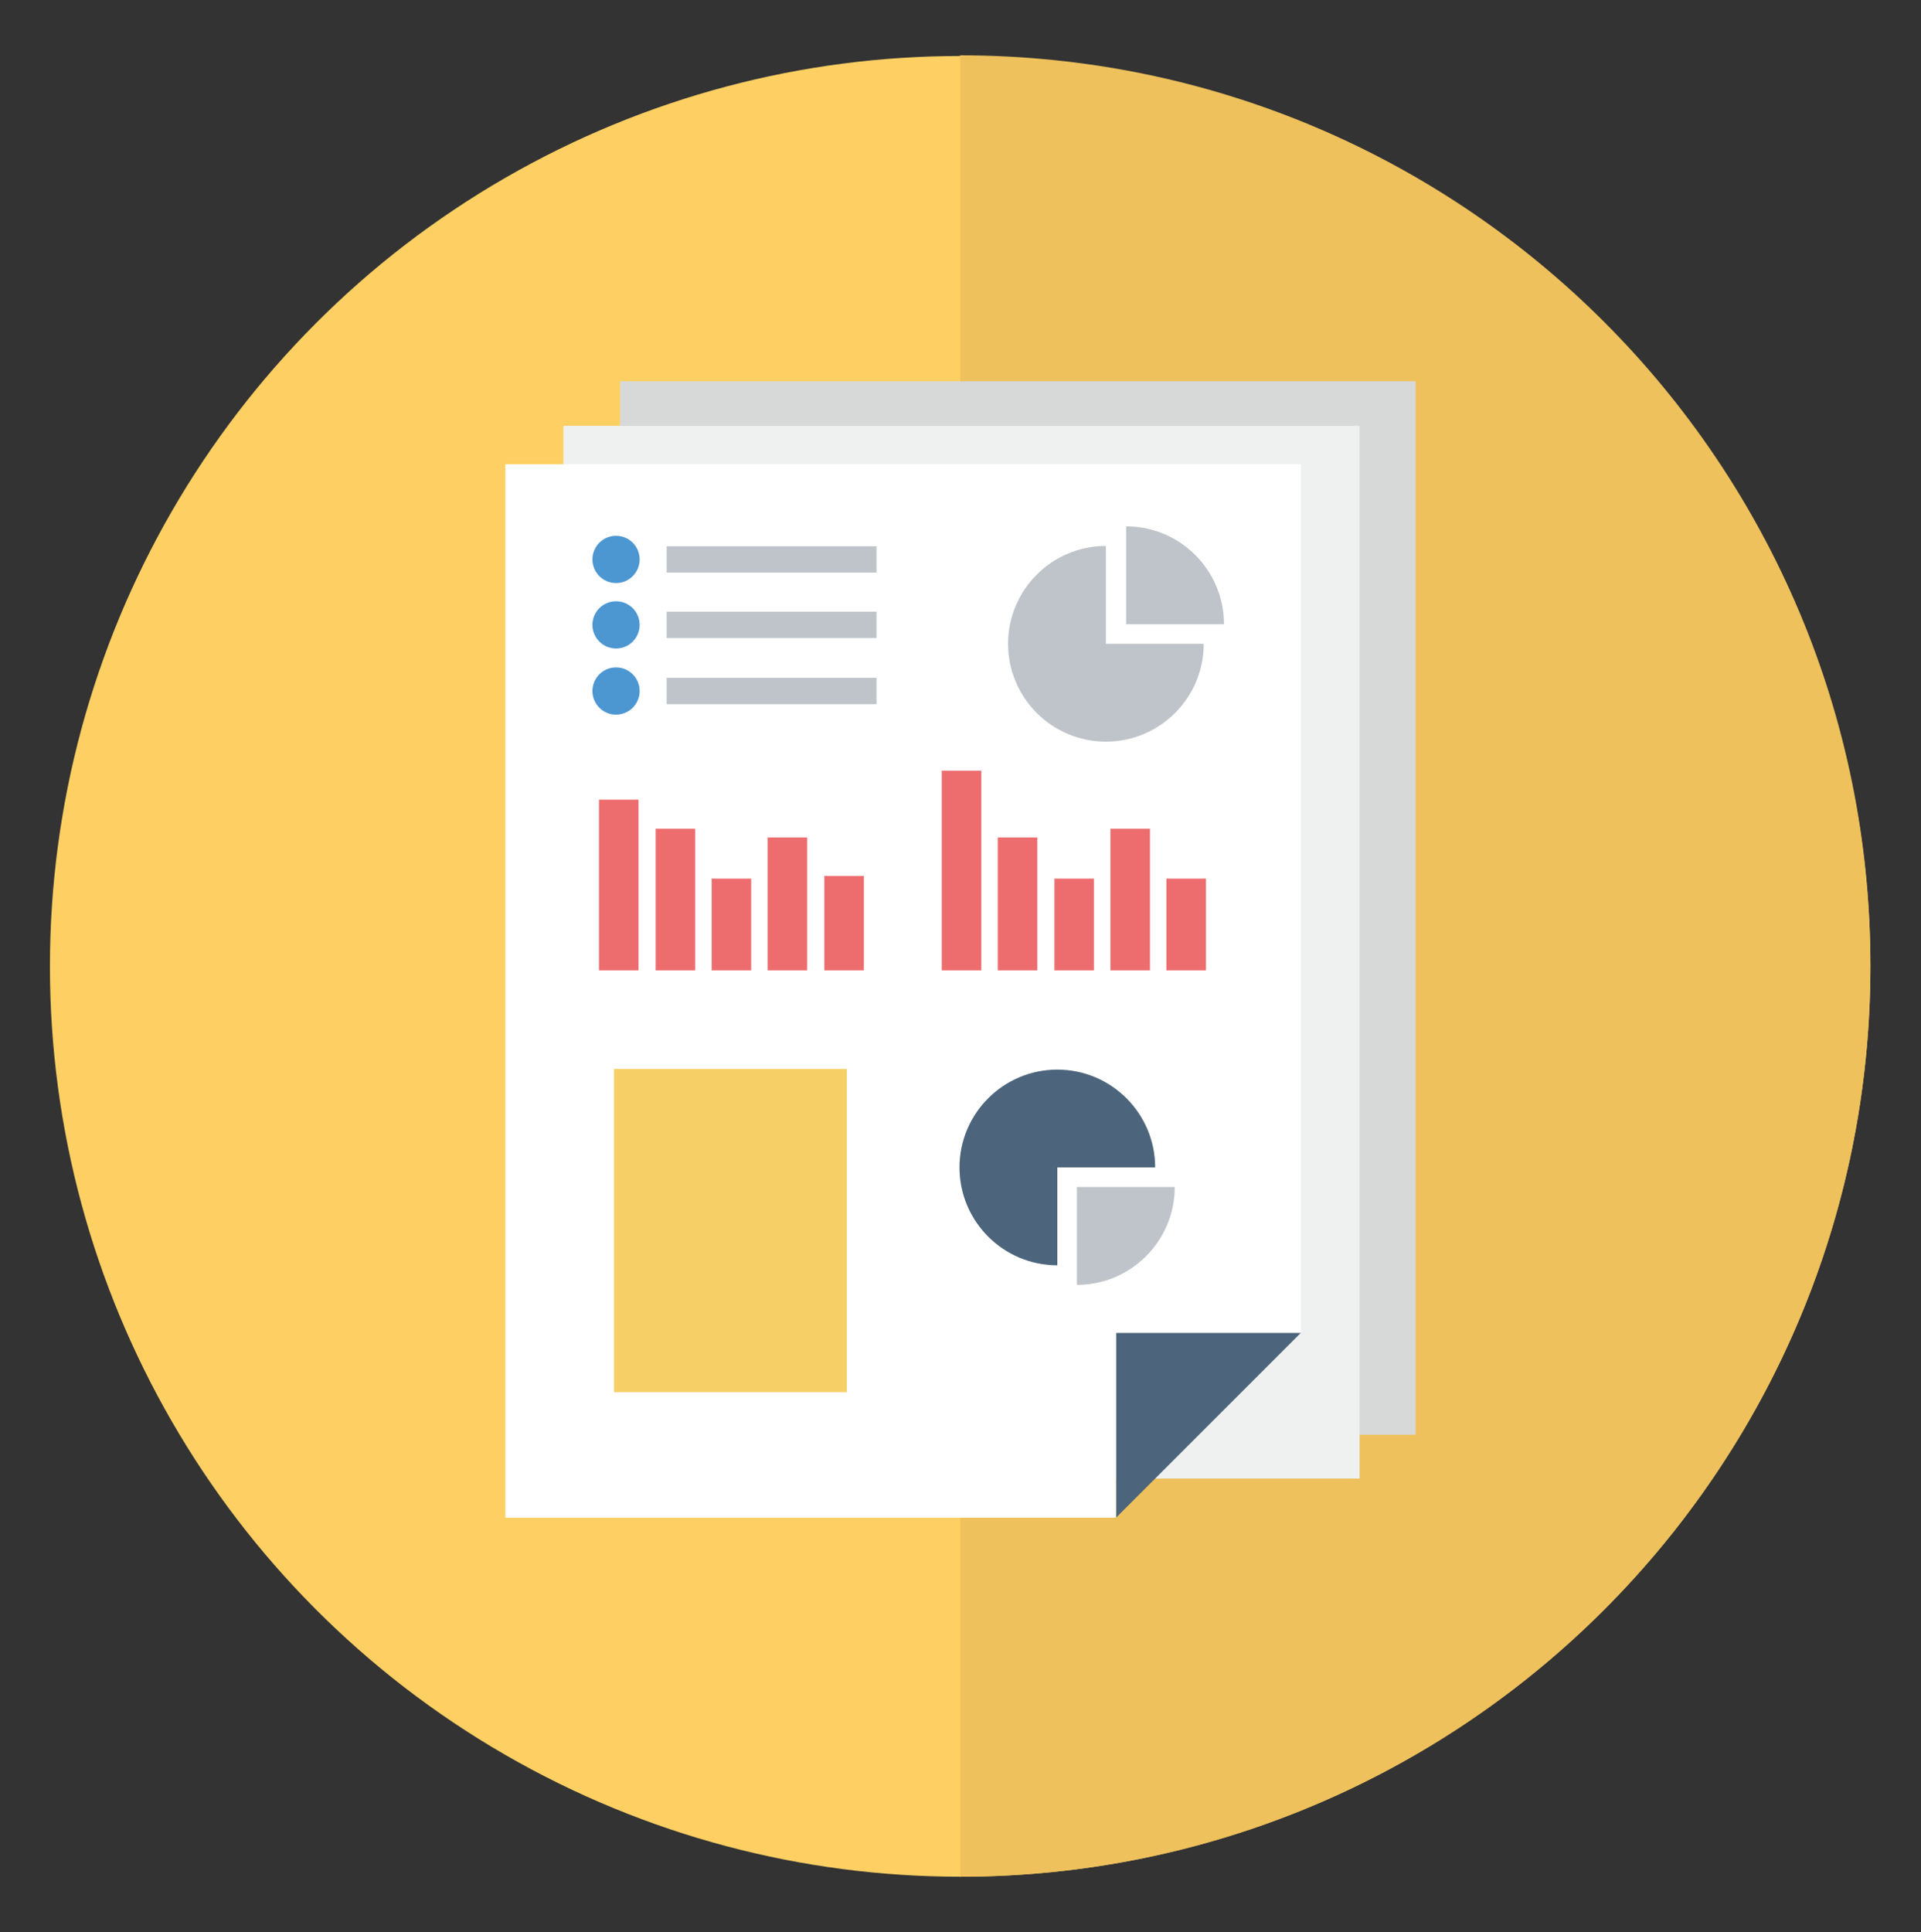 <?xml version="1.0" encoding="utf-8"?>
<!-- Generator: Adobe Illustrator 18.0.0, SVG Export Plug-In . SVG Version: 6.00 Build 0)  -->
<!DOCTYPE svg PUBLIC "-//W3C//DTD SVG 1.1//EN" "http://www.w3.org/Graphics/SVG/1.1/DTD/svg11.dtd">
<svg version="1.1" id="Layer_1" xmlns="http://www.w3.org/2000/svg" xmlns:xlink="http://www.w3.org/1999/xlink" x="0px" y="0px"
	 viewBox="0 0 284.7 286.3" enable-background="new 0 0 284.7 286.3" xml:space="preserve">
<rect x="0" y="0" width="284.7" height="286.3" fill="#333333" stroke="none"/>
<g>
	<g>
		<circle fill="#FED063" cx="142.3" cy="143.2" r="134.9"/>
		<g>
			<path fill="#EEC15C" d="M142.3,8.2v269.9c74.5,0,134.9-60.4,134.9-134.9C277.3,68.6,216.9,8.2,142.3,8.2z"/>
		</g>
	</g>
	<g>
		<g>
			<polygon fill="#D7D8D8" points="182.4,212.6 209.8,212.6 209.8,185.2 209.8,56.5 91.9,56.5 91.9,212.6 			"/>
			<polygon fill="#EFF0F0" points="174.1,219.1 201.5,219.1 201.5,191.7 201.5,63.1 83.5,63.1 83.5,219.1 			"/>
			<polygon fill="#4C657C" points="165.4,197.5 192.8,197.5 165.4,224.9 			"/>
			<polygon fill="#FFFFFF" points="165.4,224.9 165.4,197.5 192.8,197.5 192.8,68.8 74.9,68.8 74.9,224.9 			"/>
			<g>
				
					<line fill="none" stroke="#ED6D6F" stroke-width="5.858" stroke-miterlimit="10" x1="142.5" y1="114.2" x2="142.5" y2="143.8"/>
				
					<line fill="none" stroke="#ED6D6F" stroke-width="5.858" stroke-miterlimit="10" x1="150.8" y1="124.1" x2="150.8" y2="143.8"/>
				
					<line fill="none" stroke="#ED6D6F" stroke-width="5.858" stroke-miterlimit="10" x1="159.2" y1="130.2" x2="159.2" y2="143.8"/>
				
					<line fill="none" stroke="#ED6D6F" stroke-width="5.858" stroke-miterlimit="10" x1="167.5" y1="122.8" x2="167.5" y2="143.8"/>
				
					<line fill="none" stroke="#ED6D6F" stroke-width="5.858" stroke-miterlimit="10" x1="175.8" y1="130.2" x2="175.8" y2="143.8"/>
				
					<line fill="none" stroke="#ED6D6F" stroke-width="5.858" stroke-miterlimit="10" x1="125.1" y1="129.8" x2="125.1" y2="143.8"/>
				
					<line fill="none" stroke="#ED6D6F" stroke-width="5.858" stroke-miterlimit="10" x1="116.7" y1="124.1" x2="116.7" y2="143.8"/>
				
					<line fill="none" stroke="#ED6D6F" stroke-width="5.858" stroke-miterlimit="10" x1="108.4" y1="130.2" x2="108.4" y2="143.8"/>
				
					<line fill="none" stroke="#ED6D6F" stroke-width="5.858" stroke-miterlimit="10" x1="100.1" y1="122.8" x2="100.1" y2="143.8"/>
				<line fill="none" stroke="#ED6D6F" stroke-width="5.858" stroke-miterlimit="10" x1="91.7" y1="118.5" x2="91.7" y2="143.8"/>
			</g>
			<rect x="91" y="158.4" fill="#F6D066" width="34.5" height="47.9"/>
		</g>
		<circle fill="#4C96D2" cx="91.3" cy="82.9" r="3.5"/>
		<circle fill="#4C96D2" cx="91.3" cy="92.6" r="3.5"/>
		<circle fill="#4C96D2" cx="91.3" cy="102.4" r="3.5"/>
		<line fill="none" stroke="#BEC4C9" stroke-width="3.905" stroke-miterlimit="10" x1="98.8" y1="82.9" x2="129.9" y2="82.9"/>
		<line fill="none" stroke="#BEC4C9" stroke-width="3.905" stroke-miterlimit="10" x1="98.8" y1="92.6" x2="129.9" y2="92.6"/>
		<line fill="none" stroke="#BEC4C9" stroke-width="3.905" stroke-miterlimit="10" x1="98.8" y1="102.4" x2="129.9" y2="102.4"/>
		<g>
			<path fill="#BEC4C9" d="M163.9,95.5V80.9c-8,0-14.5,6.5-14.5,14.5c0,8,6.5,14.5,14.5,14.5c8,0,14.5-6.5,14.5-14.5H163.9z"/>
			<path fill="#BEC4C9" d="M181.4,92.5c0-8-6.5-14.5-14.5-14.5v14.5H181.4z"/>
		</g>
		<g>
			<path fill="#4C657C" d="M156.7,173h14.5c0-8-6.5-14.5-14.5-14.5c-8,0-14.5,6.5-14.5,14.5c0,8,6.5,14.5,14.5,14.5V173z"/>
			<path fill="#BEC4C9" d="M159.6,190.4c8,0,14.5-6.5,14.5-14.5h-14.5V190.4z"/>
		</g>
	</g>
</g>
</svg>
